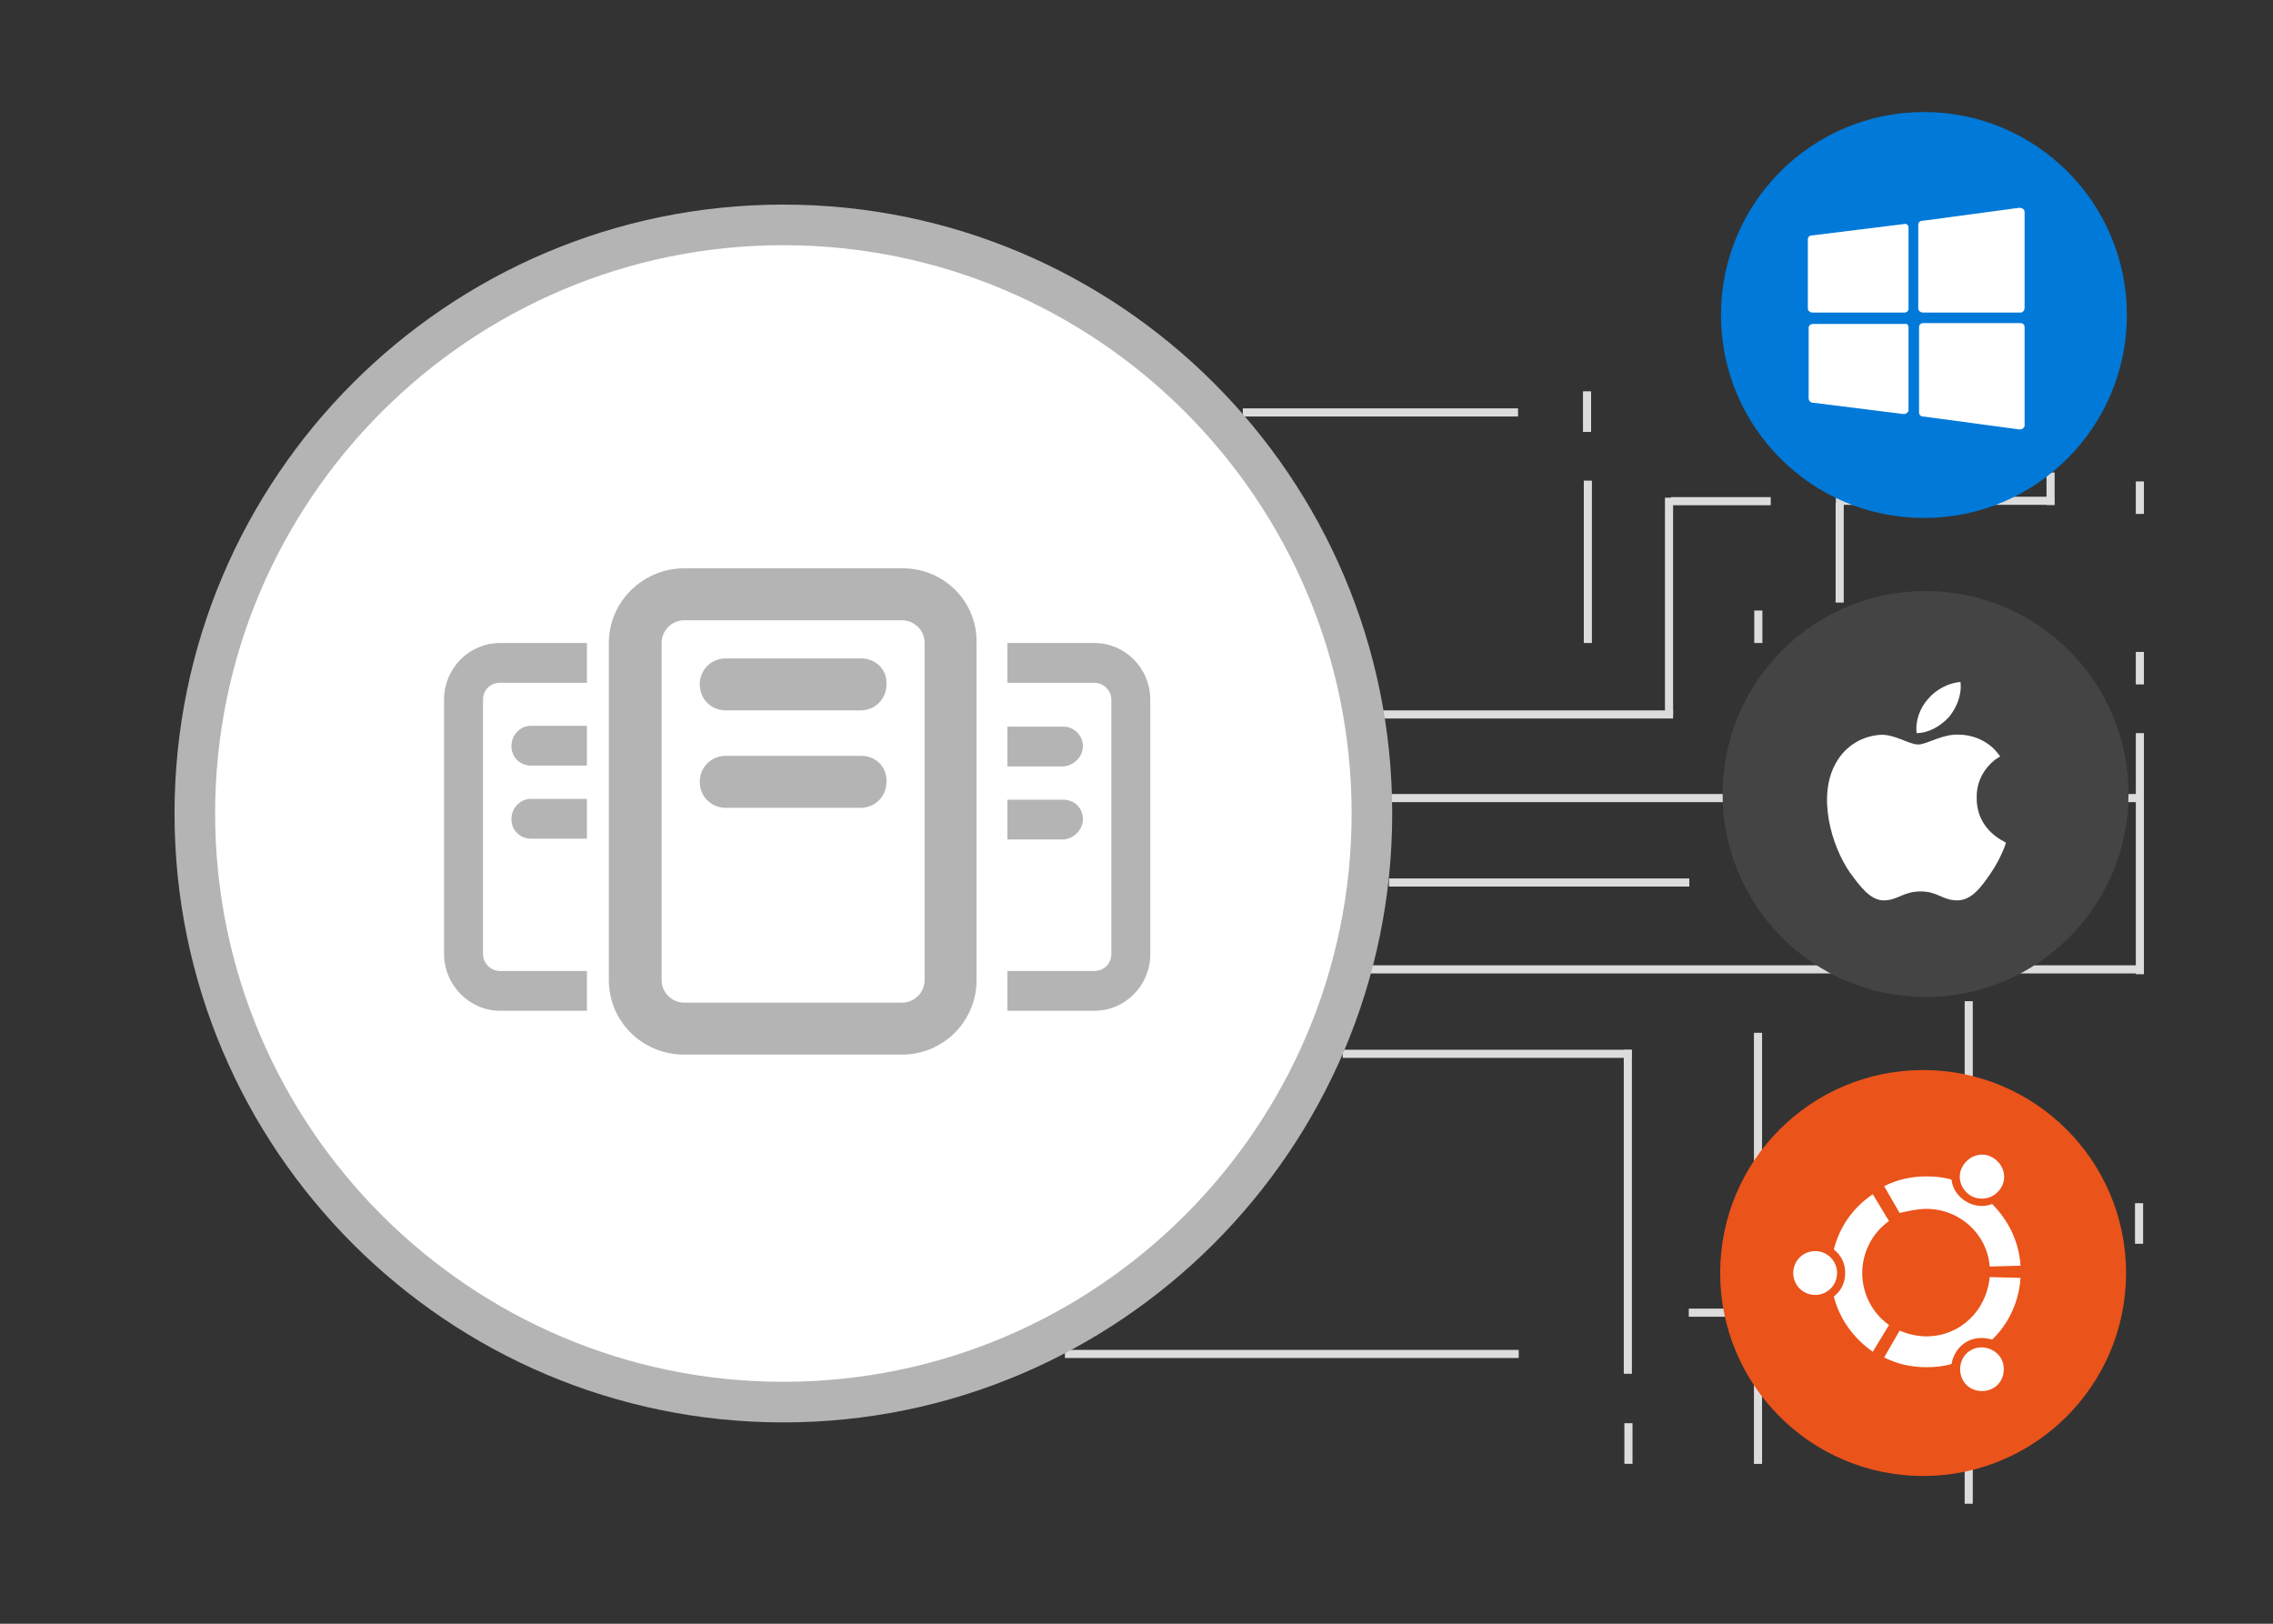 <svg version="1.1" id="GroupDocs.Assembly" xmlns="http://www.w3.org/2000/svg" x="0" y="0" viewBox="0 0 280 200" style="enable-background:new 0 0 280 200" xml:space="preserve"><rect x="0" y="0" width="280" height="200" fill="#333333" stroke="none"/><style>.st0{fill:#dcdcdc}.st2{fill:#fff}</style><g id="Assembly"><g id="Base_2_"><g id="Platforms_n_Lines"><g id="Lines_1_"><path class="st0" d="M163.6 118.9H264v1H163.6zM163.1 97.8h100.4v1H163.1zM153.1 50.3H187v1h-33.9zM195 48.2h1v5h-1zM195.1 59.2h1v20h-1zM263.1 80.3h1v4h-1zM263.1 59.3h1v4h-1z"/><path class="st0" d="M263.1 90.3h1V120h-1zM171.1 108.2h37v1h-37zM165.4 129.3H201v1h-35.6z"/><path transform="rotate(90 200.558 149.268)" class="st0" d="M180.6 148.8h39.9v1h-39.9z"/><path transform="rotate(-180 159.091 166.735)" class="st0" d="M131.1 166.2H187v1h-55.9z"/><path class="st0" d="M200.1 175.3h1v5h-1zM263 148.2h1v5h-1z"/><path transform="rotate(90 242.55 154.269)" class="st0" d="M211.6 153.8h61.9v1h-61.9z"/><path transform="rotate(90 216.524 153.736)" class="st0" d="M190 153.2h53.1v1H190z"/><path transform="rotate(90 210.524 161.709)" class="st0" d="M210 159.2h1v5h-1z"/><path class="st0" d="M170.1 87.5h36v1h-36z"/><path class="st0" d="M205.1 61.3h1V88h-1zM216.1 75.2h1v4h-1z"/><path transform="rotate(90 211.949 61.78)" class="st0" d="M211.4 55.6h1v12.3h-1z"/><path transform="rotate(-180 226.661 68.11)" class="st0" d="M226.2 62h1v12.3h-1z"/><path transform="rotate(-90 239.618 61.664)" class="st0" d="M239.1 48.2h1v26.9h-1z"/><path class="st0" d="M252.1 58.2h1v4h-1z"/></g><g id="Platform_Icons_1_"><circle cx="236.9" cy="156.8" r="25" style="fill:#ea531a"/><path class="st2" d="M223.6 154.1c-1.5 0-2.7 1.2-2.7 2.7s1.2 2.7 2.7 2.7 2.7-1.2 2.7-2.7c0-1.5-1.2-2.7-2.7-2.7zm19.2 12.2c-1.3.7-1.7 2.4-1 3.7s2.4 1.7 3.7 1 1.7-2.4 1-3.7c-.8-1.3-2.5-1.7-3.7-1zm-13.4-9.5c0-2.6 1.3-5 3.3-6.4l-2-3.3c-2.4 1.6-4.1 4-4.8 6.8.9.7 1.4 1.7 1.4 2.9s-.5 2.2-1.4 2.9c.7 2.8 2.5 5.2 4.8 6.8l2-3.3c-2-1.4-3.3-3.8-3.3-6.4zm7.9-7.9c4.1 0 7.5 3.1 7.8 7.1l3.8-.1c-.2-3-1.5-5.6-3.5-7.6-1 .4-2.2.3-3.2-.3s-1.7-1.6-1.8-2.7c-1-.3-2-.4-3.1-.4-1.9 0-3.6.4-5.2 1.2l1.9 3.3c1-.2 2.1-.5 3.3-.5zm0 15.7c-1.2 0-2.3-.3-3.3-.7l-1.9 3.3c1.6.8 3.3 1.2 5.2 1.2 1.1 0 2.1-.1 3.1-.4.2-1.1.8-2.1 1.8-2.7 1-.6 2.2-.6 3.2-.3 2-1.9 3.3-4.6 3.5-7.6l-3.8-.1c-.4 4.2-3.7 7.3-7.8 7.3zm5.5-17.3c1.3.7 2.9.3 3.7-1s.3-2.9-1-3.7-2.9-.3-3.7 1c-.8 1.3-.3 2.9 1 3.7z" id="Ubuntu_Icon_1_"/><circle cx="237.2" cy="97.8" style="fill:#444" r="25"/><path class="st2" d="M243.5 98.3c0 4.1 3.6 5.4 3.6 5.5s-.6 1.9-1.9 3.8c-1.1 1.6-2.3 3.3-4.1 3.3s-2.4-1.1-4.5-1.1-2.7 1-4.4 1.1c-1.8.1-3.1-1.8-4.3-3.4-2.3-3.3-4.1-9.5-1.7-13.6 1.2-2.1 3.3-3.3 5.6-3.4 1.7 0 3.4 1.2 4.5 1.2s3.1-1.4 5.2-1.2c.9 0 3.4.4 4.9 2.7-.2 0-3 1.7-2.9 5.1m-3.4-10c.9-1.1 1.6-2.7 1.4-4.3-1.4.1-3 .9-4 2.1-.9 1-1.6 2.6-1.4 4.2 1.5 0 3-.9 4-2" id="Apple_Icon_1_"/><g><circle cx="237" cy="38.8" style="fill:#0079d8" r="25"/><path class="st2" d="M249.4 40.3v12.1c0 .3-.3.5-.6.5l-11.9-1.6c-.3 0-.5-.2-.5-.5V40.3c0-.3.2-.5.5-.5h12c.3 0 .5.2.5.5zm-14.3 0v10.2c0 .3-.3.5-.6.5l-11.2-1.4c-.3 0-.5-.3-.5-.5v-8.7c0-.3.2-.5.6-.5H234.7c.1-.1.4.1.4.4zm0-12.3v10c0 .3-.2.5-.5.5h-11.3c-.3 0-.6-.2-.6-.5v-8.5c0-.3.2-.5.5-.5l11.3-1.4h.1c.2-.1.5.1.5.4zm13.8 10.5h-12c-.3 0-.6-.2-.6-.5V27.7c0-.3.2-.5.5-.5l11.9-1.6h.1c.3 0 .6.2.6.5v11.8c0 .3-.2.6-.5.6z" id="Windows_Icon_1_"/></g></g></g><circle class="st2" cx="96.5" cy="100.2" r="72.5"/><path d="M96.5 175.2c-41.4 0-75-33.6-75-75s33.6-75 75-75 75 33.6 75 75-33.7 75-75 75zm0-145c-38.6 0-70 31.4-70 70s31.4 70 70 70 70-31.4 70-70-31.4-70-70-70z" style="fill:#b4b4b4"/></g><path d="M63 91.9c0 1.4 1.1 2.4 2.4 2.4h6.9v-4.9h-6.9c-1.3 0-2.4 1.1-2.4 2.5zm-8.3-5.7v31.3c0 3.8 3.1 7 6.9 7h10.7v-4.9H61.6c-1.1 0-2.1-.9-2.1-2.1V86.2c0-1.2.9-2.1 2.1-2.1h10.7v-4.9H61.6c-3.8 0-6.9 3.1-6.9 7zm78.7 14.7c0-1.4-1.1-2.4-2.4-2.4h-6.9v4.9h6.9c1.3-.1 2.4-1.2 2.4-2.5zm0-9c0-1.3-1.1-2.4-2.4-2.4h-6.9v4.9h6.9c1.3-.1 2.4-1.2 2.4-2.5zm-70.4 9c0 1.4 1.1 2.4 2.4 2.4h6.9v-4.9h-6.9c-1.3 0-2.4 1.1-2.4 2.5zm71.8-21.7h-10.7v4.9h10.7c1.1 0 2.1.9 2.1 2.1v31.3c0 1.2-.9 2.1-2.1 2.1h-10.7v4.9h10.7c3.8 0 6.9-3.1 6.9-7V86.2c0-3.9-3.1-7-6.9-7zM111.2 70H84.3c-5.1 0-9.3 4.1-9.3 9.2v41.5c0 5.1 4.1 9.2 9.3 9.2h26.8c5.1 0 9.2-4.1 9.2-9.2V79.2c.1-5.1-4-9.2-9.1-9.2zm2.7 50.7c0 1.5-1.2 2.8-2.8 2.8H84.3c-1.5 0-2.8-1.2-2.8-2.8V79.2c0-1.5 1.2-2.8 2.8-2.8h26.8c1.5 0 2.8 1.2 2.8 2.8v41.5zm-7.8-39.6H89.4c-1.8 0-3.2 1.4-3.2 3.2 0 1.8 1.4 3.2 3.2 3.2H106c1.8 0 3.2-1.4 3.2-3.2.1-1.8-1.3-3.2-3.1-3.2zm0 12H89.4c-1.8 0-3.2 1.4-3.2 3.2 0 1.8 1.4 3.2 3.2 3.2H106c1.8 0 3.2-1.4 3.2-3.2.1-1.8-1.3-3.2-3.1-3.2z" style="fill-rule:evenodd;clip-rule:evenodd;fill:#b4b4b4" id="assembly"/></g></svg>